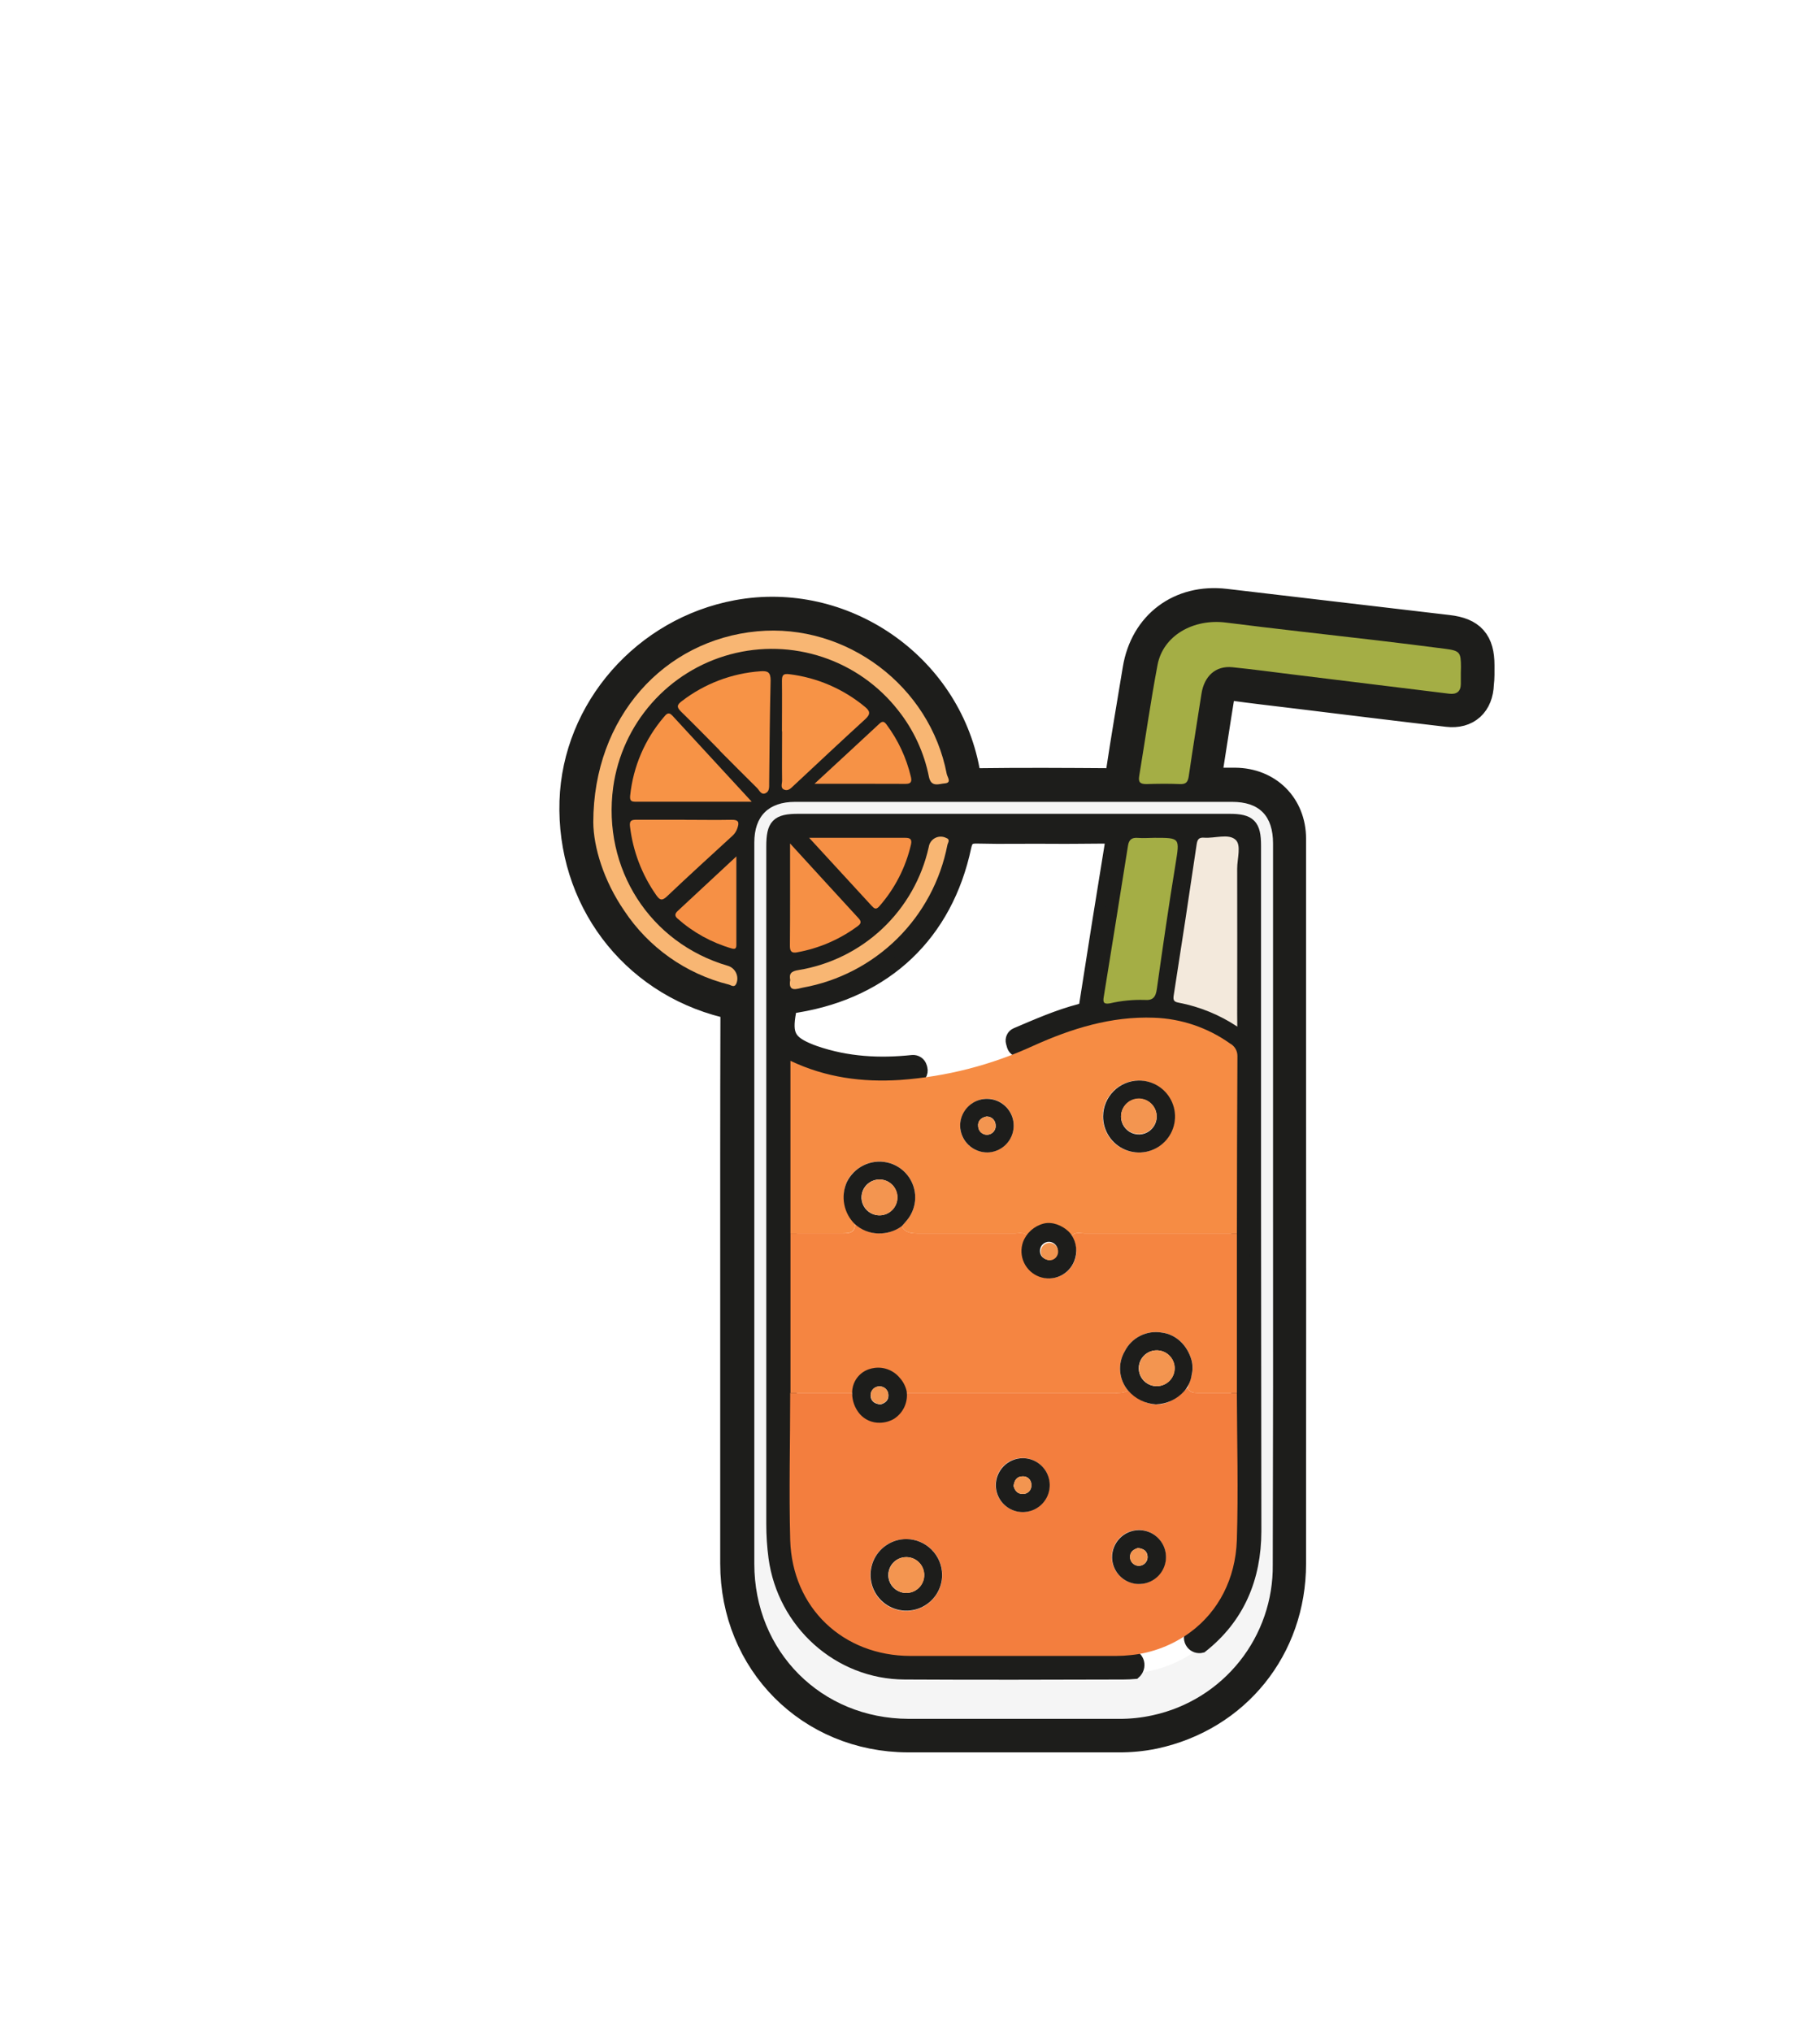 <svg width="103" height="115" viewBox="0 0 103 115" fill="none" xmlns="http://www.w3.org/2000/svg">
<g filter="url(#filter0_ddddd_13838_46321)">
<path d="M75.059 28.584C75.059 27.316 74.58 26.773 73.319 26.626C69.112 26.131 64.906 25.637 60.699 25.143C58.186 24.851 56.204 26.344 55.794 28.816C55.467 30.8 55.125 32.782 54.828 34.771C54.762 35.223 54.597 35.301 54.193 35.297C51.727 35.279 49.258 35.264 46.791 35.306C46.197 35.306 46.033 35.129 45.931 34.576C44.832 28.677 39.013 24.693 33.126 25.783C27.974 26.736 24.09 31.173 23.924 36.291C23.75 41.715 27.211 46.343 32.452 47.652C32.947 47.774 33.032 47.981 33.032 48.455C33.014 53.711 33.02 58.97 33.02 64.226C33.02 69.293 33.02 74.359 33.02 79.426C33.02 84.947 37.26 89.204 42.758 89.22C45.542 89.22 48.327 89.22 51.112 89.22C52.055 89.22 52.997 89.22 53.94 89.22C54.855 89.22 55.765 89.22 56.662 89.026C61.265 88.044 64.395 84.17 64.395 79.432C64.403 69.108 64.403 58.784 64.395 48.461C64.395 45.11 64.395 41.762 64.395 38.407C64.395 36.594 63.084 35.299 61.275 35.279C60.811 35.279 60.347 35.279 59.883 35.279C59.678 35.279 59.576 35.239 59.614 34.995C59.867 33.408 60.103 31.815 60.362 30.228C60.424 29.858 60.627 29.634 61.07 29.696C62.218 29.857 63.369 29.99 64.519 30.129C67.448 30.485 70.375 30.85 73.306 31.191C74.344 31.31 74.99 30.709 75.026 29.644C75.069 29.306 75.059 28.944 75.059 28.584Z" fill="white" stroke="white" stroke-width="10.012" stroke-miterlimit="10"/>
<path d="M75.059 28.584C75.059 27.318 74.58 26.775 73.319 26.628C69.112 26.132 64.906 25.637 60.699 25.145C58.186 24.853 56.204 26.344 55.794 28.818C55.467 30.802 55.125 32.783 54.828 34.773C54.762 35.225 54.597 35.302 54.193 35.3C51.727 35.283 49.258 35.266 46.791 35.3C46.197 35.312 46.033 35.124 45.931 34.572C44.832 28.671 39.013 24.689 33.126 25.777C27.974 26.73 24.09 31.167 23.924 36.286C23.75 41.7 27.211 46.34 32.452 47.646C32.947 47.77 33.032 47.975 33.032 48.449C33.014 53.707 33.02 58.964 33.02 64.22C33.02 69.287 33.02 74.353 33.02 79.42C33.02 84.943 37.26 89.2 42.758 89.214C46.723 89.214 50.684 89.214 54.651 89.214C55.327 89.22 56.001 89.156 56.662 89.02C61.265 88.036 64.395 84.162 64.395 79.424C64.403 69.1 64.403 58.776 64.395 48.453C64.395 45.104 64.395 41.754 64.395 38.4C64.395 36.584 63.084 35.289 61.275 35.272C60.811 35.272 60.347 35.272 59.883 35.272C59.678 35.272 59.576 35.231 59.614 34.989C59.867 33.4 60.103 31.809 60.362 30.222C60.424 29.851 60.627 29.628 61.07 29.69C62.218 29.851 63.369 29.982 64.519 30.121C67.448 30.479 70.377 30.842 73.306 31.183C74.344 31.304 74.99 30.701 75.026 29.636C75.069 29.305 75.059 28.946 75.059 28.584ZM33.038 46.612C32.922 46.858 32.748 46.695 32.608 46.66C30.184 46.056 28.074 44.564 26.694 42.481C25.534 40.776 24.954 38.873 24.954 37.475C24.964 31.529 28.966 27.159 34.234 26.67C39.278 26.203 44.007 29.764 44.958 34.744C44.991 34.918 45.258 35.242 44.85 35.275C44.531 35.298 44.077 35.521 43.951 34.908C43.678 33.533 43.082 32.244 42.211 31.146C41.113 29.743 39.627 28.694 37.937 28.13C36.248 27.566 34.429 27.512 32.709 27.975C30.989 28.438 29.443 29.397 28.265 30.733C27.086 32.069 26.327 33.722 26.081 35.486C25.455 40.101 28.158 44.313 32.57 45.599C32.67 45.631 32.762 45.683 32.841 45.752C32.92 45.822 32.984 45.907 33.028 46.002C33.072 46.097 33.095 46.201 33.097 46.306C33.099 46.411 33.078 46.515 33.038 46.612ZM35.576 31.981C35.576 31.028 35.586 30.075 35.576 29.124C35.576 28.785 35.659 28.704 36.011 28.749C37.568 28.942 39.038 29.575 40.249 30.574C40.569 30.833 40.612 30.997 40.283 31.297C38.93 32.534 37.588 33.794 36.247 35.047C36.09 35.194 35.934 35.378 35.703 35.281C35.473 35.184 35.586 34.949 35.584 34.776C35.57 33.845 35.576 32.913 35.576 31.981ZM41.136 31.894C41.302 31.737 41.403 31.757 41.534 31.931C42.194 32.814 42.666 33.823 42.918 34.896C42.974 35.134 42.953 35.298 42.632 35.297C40.958 35.297 39.284 35.297 37.465 35.297C38.762 34.094 39.953 32.998 41.136 31.894ZM34.563 29.075C34.563 29.707 34.556 30.339 34.544 30.972V35.519L31.62 32.261C31.145 31.757 30.677 31.248 30.192 30.753C30.016 30.572 30.025 30.462 30.227 30.311C31.41 29.429 32.809 28.882 34.277 28.727C34.578 28.691 34.565 28.88 34.563 29.075ZM33.045 44.41C33.045 44.617 32.964 44.657 32.776 44.603C31.642 44.274 30.595 43.696 29.712 42.912C29.546 42.769 29.563 42.637 29.712 42.494C30.785 41.498 31.854 40.499 33.041 39.401C33.045 41.18 33.043 42.796 33.045 44.41ZM33.097 37.812C33.042 37.97 32.949 38.112 32.825 38.225C31.584 39.366 30.335 40.499 29.113 41.661C28.815 41.943 28.692 41.845 28.5 41.572C27.698 40.424 27.191 39.096 27.025 37.705C26.979 37.346 27.133 37.319 27.412 37.319C28.314 37.319 29.219 37.319 30.118 37.319C31.002 37.319 31.885 37.336 32.769 37.319C33.188 37.311 33.215 37.468 33.097 37.812ZM27.365 36.308C27.108 36.308 27.006 36.265 27.038 35.952C27.209 34.322 27.868 32.782 28.929 31.534C29.067 31.37 29.196 31.184 29.426 31.434C30.882 33.015 32.34 34.593 33.919 36.306C31.607 36.308 29.486 36.308 27.365 36.308ZM61.097 36.308C62.644 36.308 63.417 37.1 63.417 38.666C63.417 45.51 63.417 52.355 63.417 59.2C63.417 65.96 63.417 72.72 63.417 79.48C63.412 81.457 62.74 83.374 61.508 84.92C60.277 86.466 58.559 87.551 56.633 87.998C55.999 88.14 55.35 88.209 54.7 88.203C50.737 88.203 46.773 88.203 42.81 88.203C37.863 88.191 34.078 84.39 34.076 79.427C34.076 65.824 34.076 52.219 34.076 38.614C34.076 37.116 34.884 36.312 36.384 36.312L61.097 36.308ZM74.05 29.63C74.05 30.061 73.814 30.237 73.395 30.187L64.629 29.11C63.469 28.967 62.294 28.808 61.122 28.689C60.181 28.594 59.529 29.18 59.371 30.197C59.133 31.743 58.878 33.29 58.655 34.837C58.607 35.169 58.514 35.316 58.155 35.3C57.522 35.273 56.89 35.281 56.258 35.3C55.935 35.3 55.788 35.219 55.846 34.867C56.192 32.762 56.49 30.647 56.886 28.553C57.2 26.902 58.905 25.928 60.753 26.16C63.589 26.521 66.433 26.829 69.273 27.163C70.562 27.315 71.855 27.476 73.153 27.645C73.992 27.753 74.056 27.838 74.058 28.685C74.058 28.791 74.058 28.895 74.058 29.002C74.044 29.215 74.048 29.425 74.042 29.638L74.05 29.63Z" fill="#1D1D1B" stroke="#1D1D1B" stroke-width="1.78" stroke-miterlimit="10"/>
<path d="M63.417 59.207C63.417 52.363 63.417 45.518 63.417 38.673C63.417 37.107 62.644 36.315 61.097 36.315H36.368C34.868 36.315 34.06 37.119 34.06 38.617C34.06 52.222 34.06 65.827 34.06 79.431C34.06 84.393 37.847 88.194 42.795 88.206C46.758 88.206 50.721 88.206 54.684 88.206C55.334 88.212 55.983 88.143 56.617 88.001C58.556 87.579 60.29 86.501 61.526 84.949C62.761 83.397 63.424 81.467 63.401 79.483C63.419 72.725 63.425 65.967 63.417 59.207ZM62.398 77.573C62.398 80.216 61.455 82.46 59.357 84.115L59.255 84.198C58.197 85.017 56.925 85.511 55.593 85.621C55.384 85.638 55.171 85.648 54.959 85.65C50.825 85.663 46.694 85.673 42.561 85.65C38.835 85.629 35.697 82.8 35.193 79.077C35.109 78.447 35.068 77.812 35.069 77.176C35.069 64.397 35.069 51.618 35.069 38.838C35.069 37.61 35.344 37.328 36.537 37.328H60.954C62.114 37.328 62.402 37.622 62.402 38.793C62.402 45.3 62.402 51.809 62.402 58.319C62.404 64.738 62.421 71.158 62.398 77.581V77.573Z" fill="#F5F5F5"/>
<path d="M74.044 29.002C74.044 29.215 74.044 29.425 74.044 29.638C74.044 30.069 73.808 30.245 73.389 30.195L64.623 29.118C63.463 28.975 62.288 28.816 61.116 28.696C60.175 28.602 59.523 29.187 59.365 30.204C59.127 31.751 58.872 33.298 58.65 34.844C58.601 35.177 58.508 35.324 58.149 35.308C57.517 35.281 56.885 35.289 56.252 35.308C55.929 35.308 55.782 35.227 55.839 34.875C56.187 32.77 56.484 30.655 56.881 28.561C57.194 26.91 58.899 25.936 60.747 26.168C63.583 26.529 66.427 26.837 69.267 27.171C70.556 27.323 71.849 27.484 73.147 27.652C73.986 27.761 74.05 27.846 74.052 28.692C74.046 28.791 74.044 28.895 74.044 29.002Z" fill="#A4AE45"/>
<path d="M24.947 37.468C24.956 31.521 28.958 27.152 34.227 26.663C39.27 26.195 43.999 29.756 44.95 34.736C44.983 34.91 45.25 35.235 44.842 35.268C44.523 35.291 44.069 35.513 43.943 34.901C43.671 33.526 43.074 32.236 42.203 31.138C41.106 29.735 39.619 28.686 37.93 28.123C36.24 27.559 34.422 27.505 32.701 27.968C30.981 28.431 29.436 29.39 28.257 30.726C27.078 32.061 26.319 33.714 26.074 35.479C25.448 40.093 28.15 44.306 32.562 45.592C32.663 45.622 32.757 45.673 32.837 45.742C32.917 45.811 32.982 45.896 33.027 45.991C33.072 46.087 33.097 46.191 33.099 46.297C33.102 46.402 33.082 46.507 33.041 46.605C32.925 46.85 32.751 46.688 32.612 46.653C30.188 46.048 28.078 44.557 26.698 42.473C25.533 40.776 24.958 38.873 24.947 37.468Z" fill="#F8B673"/>
<path d="M33.915 36.308C31.595 36.308 29.482 36.308 27.361 36.308C27.104 36.308 27.002 36.265 27.035 35.952C27.205 34.322 27.864 32.783 28.925 31.535C29.063 31.37 29.192 31.185 29.422 31.434C30.882 33.021 32.34 34.599 33.915 36.308Z" fill="#F79346"/>
<path d="M35.624 32.325C35.624 31.372 35.636 30.419 35.624 29.466C35.624 29.128 35.705 29.046 36.059 29.093C37.615 29.286 39.084 29.919 40.295 30.916C40.618 31.175 40.66 31.341 40.332 31.641C38.978 32.878 37.637 34.137 36.293 35.391C36.138 35.536 35.982 35.72 35.752 35.625C35.522 35.531 35.634 35.291 35.632 35.121C35.62 34.189 35.632 33.257 35.632 32.325H35.624Z" fill="#F79346"/>
<path d="M32.092 33.392C31.371 32.665 30.656 31.933 29.923 31.217C29.662 30.964 29.666 30.831 29.956 30.616C31.24 29.627 32.786 29.039 34.403 28.924C34.832 28.89 34.983 28.982 34.983 29.45C34.936 31.384 34.922 33.317 34.901 35.25C34.901 35.474 34.925 35.728 34.685 35.83C34.445 35.932 34.348 35.662 34.217 35.532C33.502 34.831 32.802 34.117 32.09 33.406L32.092 33.392Z" fill="#F79346"/>
<path d="M30.114 37.33C30.998 37.33 31.881 37.347 32.765 37.33C33.188 37.318 33.215 37.483 33.097 37.819C33.042 37.978 32.949 38.12 32.825 38.233C31.584 39.373 30.335 40.506 29.113 41.668C28.815 41.95 28.692 41.852 28.5 41.579C27.698 40.432 27.191 39.103 27.025 37.713C26.979 37.353 27.133 37.326 27.412 37.326C28.314 37.326 29.219 37.326 30.118 37.326L30.114 37.33Z" fill="#F69246"/>
<path d="M37.465 35.292C38.762 34.093 39.953 32.997 41.138 31.893C41.304 31.737 41.405 31.756 41.536 31.93C42.196 32.813 42.668 33.822 42.92 34.896C42.976 35.133 42.955 35.298 42.634 35.296C40.958 35.288 39.284 35.292 37.465 35.292Z" fill="#F69246"/>
<path d="M33.045 39.401C33.045 41.185 33.045 42.801 33.045 44.416C33.045 44.623 32.964 44.663 32.776 44.609C31.642 44.28 30.595 43.702 29.712 42.917C29.546 42.774 29.563 42.643 29.712 42.5C30.789 41.5 31.858 40.501 33.045 39.401Z" fill="#F69045"/>
<path d="M62.404 58.316C62.404 51.809 62.404 45.3 62.404 38.79C62.404 37.618 62.114 37.325 60.956 37.325H36.539C35.346 37.325 35.071 37.607 35.071 38.834C35.071 51.616 35.071 64.395 35.071 77.173C35.07 77.809 35.111 78.444 35.195 79.074C35.7 82.803 38.837 85.631 42.563 85.647C46.696 85.67 50.828 85.66 54.961 85.647C55.173 85.647 55.386 85.635 55.595 85.618C55.68 85.543 55.743 85.447 55.778 85.34C55.812 85.232 55.815 85.117 55.788 85.007C55.761 84.912 55.711 84.824 55.644 84.752C55.577 84.679 55.494 84.623 55.402 84.587C55.135 84.618 54.866 84.633 54.597 84.634C50.748 84.649 46.897 84.583 43.048 84.634C39.199 84.684 36.245 81.952 36.129 78.08C36.046 75.306 36.129 72.529 36.129 69.753V50.969C38.134 51.923 40.208 52.189 42.331 52.052C42.601 52.033 42.87 52.01 43.137 51.981C43.202 51.972 43.265 51.949 43.321 51.914C43.377 51.88 43.425 51.833 43.462 51.778C43.498 51.723 43.523 51.661 43.533 51.596C43.544 51.531 43.541 51.464 43.524 51.401C43.524 51.37 43.506 51.339 43.498 51.31C43.468 51.204 43.402 51.112 43.311 51.05C43.219 50.989 43.109 50.962 43 50.973C41.165 51.167 39.327 51.08 37.505 50.45C37.424 50.422 37.345 50.395 37.267 50.362C36.059 49.879 35.858 49.489 36.092 48.201C36.142 47.928 36.309 47.938 36.492 47.907C41.532 47.074 44.958 43.826 46.01 38.852C46.101 38.425 46.263 38.332 46.665 38.341C48.075 38.378 49.486 38.341 50.893 38.355C51.877 38.367 52.861 38.345 53.843 38.343C54.199 38.343 54.265 38.463 54.209 38.811C53.725 41.776 53.252 44.743 52.79 47.714C52.787 47.798 52.758 47.879 52.705 47.945C52.652 48.01 52.58 48.057 52.498 48.077C51.245 48.402 50.064 48.924 48.873 49.431C48.778 49.47 48.701 49.543 48.657 49.636C48.612 49.729 48.603 49.834 48.631 49.933C48.649 49.997 48.666 50.061 48.685 50.127C48.702 50.184 48.73 50.236 48.768 50.282C48.806 50.327 48.853 50.364 48.907 50.389C48.96 50.415 49.018 50.429 49.078 50.43C49.137 50.432 49.195 50.42 49.25 50.397C49.455 50.312 49.658 50.223 49.863 50.132C52.026 49.156 54.273 48.454 56.687 48.543C58.234 48.595 59.732 49.101 60.993 49.999C61.122 50.067 61.23 50.169 61.305 50.295C61.379 50.421 61.418 50.564 61.416 50.711C61.395 54.057 61.393 57.401 61.387 60.748V69.778C61.387 72.555 61.464 75.331 61.387 78.105C61.319 80.309 60.343 82.14 58.802 83.302C58.737 83.397 58.704 83.511 58.707 83.626C58.71 83.742 58.75 83.853 58.82 83.945C58.885 84.029 58.972 84.092 59.072 84.126C59.172 84.16 59.28 84.165 59.382 84.139C61.48 82.484 62.414 80.239 62.423 77.597C62.421 71.159 62.404 64.738 62.404 58.316ZM42.603 38.347C42.874 38.347 42.99 38.421 42.93 38.713C42.632 40.013 42.015 41.219 41.134 42.221C40.941 42.446 40.833 42.337 40.691 42.185C39.553 40.944 38.412 39.706 37.163 38.349C39.083 38.349 40.844 38.353 42.603 38.347ZM36.084 38.67C37.451 40.164 38.698 41.531 39.951 42.892C40.119 43.074 40.123 43.188 39.92 43.341C38.904 44.096 37.727 44.605 36.481 44.829C36.185 44.887 36.073 44.785 36.075 44.47C36.09 42.595 36.084 40.719 36.084 38.67ZM44.977 38.761C44.586 40.775 43.595 42.623 42.134 44.064C40.673 45.505 38.811 46.471 36.792 46.834C36.469 46.894 35.961 47.113 36.086 46.394C36.011 46.018 36.162 45.897 36.542 45.835C38.328 45.546 39.986 44.728 41.302 43.488C42.618 42.247 43.532 40.64 43.926 38.875C43.94 38.769 43.979 38.667 44.04 38.579C44.1 38.49 44.181 38.417 44.275 38.366C44.369 38.315 44.474 38.286 44.581 38.283C44.689 38.279 44.795 38.302 44.892 38.347C45.175 38.448 45.01 38.627 44.983 38.761H44.977ZM56.133 47.521C55.479 47.502 54.826 47.567 54.19 47.714C53.84 47.774 53.783 47.667 53.834 47.358C54.297 44.505 54.754 41.651 55.206 38.798C55.226 38.668 55.293 38.55 55.395 38.467C55.497 38.385 55.626 38.343 55.757 38.351C56.072 38.376 56.39 38.351 56.707 38.351C58.164 38.351 58.137 38.351 57.901 39.82C57.515 42.175 57.175 44.536 56.842 46.898C56.776 47.366 56.625 47.563 56.133 47.521ZM61.387 40.099C61.397 42.832 61.387 45.566 61.387 48.302V49.031C60.383 48.364 59.257 47.903 58.074 47.677C57.816 47.631 57.743 47.551 57.789 47.263C58.235 44.419 58.668 41.573 59.087 38.726C59.129 38.434 59.214 38.316 59.512 38.339C60.115 38.384 60.879 38.098 61.283 38.45C61.636 38.759 61.385 39.534 61.387 40.101V40.099Z" fill="#1D1D1B" stroke="#1D1D1B" stroke-width="0.667" stroke-miterlimit="10" stroke-linecap="round"/>
<path d="M61.368 78.092C61.455 75.317 61.379 72.541 61.368 69.765C60.643 69.765 59.92 69.765 59.197 69.765C58.936 69.765 58.694 69.754 58.582 69.463C57.408 70.681 56.442 70.73 55.212 69.63C54.943 69.79 54.648 69.765 54.354 69.765H42.677C42.574 70.811 42.01 71.416 41.142 71.416C40.274 71.416 39.707 70.809 39.595 69.765H36.092C36.092 72.541 36.015 75.317 36.092 78.092C36.208 81.927 39.083 84.642 42.899 84.646C46.78 84.646 50.659 84.646 54.535 84.646C54.812 84.645 55.089 84.629 55.365 84.599C56.594 84.478 57.767 84.024 58.758 83.287C60.318 82.126 61.294 80.296 61.368 78.092ZM42.659 82.103C42.258 82.103 41.865 81.984 41.531 81.762C41.196 81.539 40.935 81.222 40.781 80.851C40.626 80.481 40.584 80.073 40.661 79.678C40.738 79.284 40.93 78.921 41.212 78.636C41.495 78.35 41.856 78.154 42.249 78.074C42.643 77.993 43.051 78.03 43.424 78.181C43.796 78.332 44.115 78.589 44.342 78.921C44.568 79.253 44.691 79.645 44.695 80.046C44.697 80.316 44.646 80.583 44.545 80.833C44.443 81.082 44.293 81.309 44.103 81.5C43.913 81.692 43.688 81.844 43.439 81.947C43.19 82.05 42.923 82.104 42.654 82.103H42.659ZM49.275 76.497C48.971 76.504 48.672 76.42 48.416 76.255C48.16 76.091 47.96 75.854 47.839 75.575C47.719 75.296 47.685 74.987 47.742 74.689C47.798 74.39 47.942 74.115 48.156 73.899C48.37 73.683 48.644 73.535 48.942 73.476C49.24 73.416 49.549 73.447 49.829 73.565C50.11 73.682 50.349 73.88 50.515 74.135C50.682 74.389 50.769 74.687 50.766 74.991C50.76 75.388 50.601 75.767 50.322 76.049C50.043 76.331 49.666 76.495 49.269 76.504L49.275 76.497ZM55.815 80.568C55.514 80.567 55.22 80.477 54.97 80.309C54.72 80.141 54.525 79.902 54.41 79.624C54.296 79.345 54.266 79.039 54.325 78.743C54.385 78.448 54.53 78.177 54.743 77.964C54.956 77.751 55.228 77.606 55.523 77.547C55.819 77.488 56.125 77.518 56.404 77.633C56.682 77.748 56.92 77.943 57.088 78.193C57.256 78.444 57.346 78.738 57.346 79.039C57.345 79.447 57.183 79.837 56.895 80.126C56.607 80.414 56.217 80.577 55.809 80.58L55.815 80.568Z" fill="#F37E3E"/>
<path d="M36.105 60.734V50.969C38.11 51.922 40.185 52.189 42.307 52.052C44.917 51.867 47.471 51.212 49.847 50.119C52.011 49.142 54.257 48.441 56.672 48.53C58.219 48.581 59.716 49.088 60.977 49.985C61.106 50.053 61.214 50.156 61.289 50.281C61.364 50.407 61.402 50.551 61.401 50.697C61.379 54.043 61.377 57.388 61.371 60.734C58.497 60.734 55.622 60.734 52.745 60.734C52.505 60.734 52.239 60.64 52.028 60.854C51.09 59.984 50.433 59.984 49.497 60.854C49.304 60.661 49.064 60.734 48.844 60.734C47.023 60.734 45.202 60.734 43.38 60.734C42.994 60.734 42.619 60.734 42.402 60.328C42.499 60.218 42.596 60.11 42.692 59.996C42.992 59.639 43.159 59.189 43.165 58.723C43.172 58.256 43.017 57.802 42.727 57.437C42.437 57.072 42.03 56.818 41.575 56.718C41.119 56.618 40.643 56.678 40.227 56.889C38.978 57.527 38.779 58.933 39.755 60.214C39.755 60.709 39.411 60.729 39.065 60.73C38.077 60.738 37.091 60.734 36.105 60.734ZM55.807 52.085C55.406 52.086 55.013 52.206 54.679 52.43C54.346 52.654 54.086 52.971 53.932 53.343C53.779 53.714 53.738 54.122 53.816 54.516C53.895 54.91 54.088 55.273 54.371 55.557C54.655 55.842 55.016 56.036 55.41 56.116C55.804 56.196 56.212 56.157 56.584 56.005C56.956 55.853 57.275 55.594 57.5 55.261C57.725 54.928 57.846 54.536 57.849 54.134C57.85 53.865 57.798 53.599 57.696 53.35C57.594 53.102 57.444 52.876 57.254 52.685C57.065 52.495 56.839 52.343 56.591 52.24C56.343 52.138 56.076 52.085 55.807 52.085ZM45.708 54.66C45.714 54.959 45.809 55.25 45.98 55.495C46.151 55.741 46.391 55.93 46.669 56.04C46.947 56.149 47.252 56.174 47.544 56.11C47.837 56.047 48.104 55.898 48.312 55.684C48.52 55.469 48.66 55.197 48.714 54.903C48.768 54.608 48.734 54.305 48.616 54.03C48.498 53.755 48.301 53.522 48.05 53.358C47.799 53.195 47.505 53.11 47.206 53.113C46.805 53.126 46.423 53.294 46.144 53.583C45.864 53.872 45.708 54.258 45.708 54.66Z" fill="#F68C44"/>
<path d="M42.402 60.33C42.619 60.734 42.998 60.736 43.38 60.736C45.202 60.736 47.023 60.736 48.844 60.736C49.064 60.736 49.31 60.653 49.497 60.856C49.439 60.993 49.376 61.126 49.329 61.266C49.201 61.639 49.224 62.048 49.393 62.406C49.562 62.763 49.864 63.04 50.235 63.177C50.605 63.314 51.015 63.301 51.376 63.141C51.737 62.98 52.021 62.684 52.167 62.317C52.388 61.801 52.256 61.325 52.028 60.856C52.239 60.641 52.505 60.738 52.745 60.736C55.619 60.736 58.495 60.736 61.371 60.736V69.766C60.647 69.766 59.923 69.766 59.2 69.766C58.939 69.766 58.698 69.754 58.586 69.465C58.756 68.968 58.972 68.484 58.814 67.935C58.584 67.081 57.946 66.453 57.128 66.348C56.71 66.275 56.28 66.338 55.901 66.529C55.523 66.719 55.215 67.027 55.025 67.406C54.823 67.751 54.733 68.15 54.767 68.549C54.802 68.948 54.959 69.326 55.218 69.631C54.949 69.791 54.653 69.766 54.359 69.766H42.682L42.549 69.412C42.435 69.072 42.206 68.782 41.901 68.594C41.596 68.405 41.234 68.329 40.879 68.38C40.533 68.413 40.212 68.573 39.977 68.829C39.743 69.085 39.612 69.419 39.611 69.766H36.107V60.734C37.093 60.734 38.079 60.734 39.067 60.734C39.413 60.734 39.765 60.713 39.758 60.218C40.612 60.869 41.493 60.912 42.402 60.33Z" fill="#F58541"/>
<path d="M61.393 49.033C60.389 48.366 59.263 47.906 58.079 47.679C57.822 47.633 57.749 47.554 57.795 47.266C58.241 44.421 58.673 41.575 59.092 38.728C59.135 38.437 59.22 38.319 59.518 38.342C60.121 38.386 60.884 38.1 61.288 38.452C61.636 38.755 61.385 39.531 61.387 40.097C61.397 42.831 61.387 45.565 61.387 48.3L61.393 49.033Z" fill="#F3E9DC"/>
<path d="M56.707 38.349C58.164 38.349 58.137 38.349 57.901 39.819C57.515 42.173 57.175 44.534 56.842 46.897C56.776 47.366 56.625 47.563 56.132 47.523C55.479 47.504 54.826 47.569 54.19 47.716C53.84 47.776 53.783 47.67 53.834 47.361C54.297 44.506 54.755 41.65 55.208 38.794C55.261 38.458 55.421 38.326 55.759 38.353C56.098 38.38 56.392 38.349 56.707 38.349Z" fill="#A4AE45"/>
<path d="M36.084 38.669C37.451 40.164 38.698 41.531 39.951 42.892C40.119 43.073 40.123 43.188 39.92 43.34C38.904 44.095 37.727 44.605 36.481 44.829C36.185 44.887 36.073 44.784 36.075 44.469C36.09 42.594 36.084 40.719 36.084 38.669Z" fill="#F69045"/>
<path d="M37.163 38.349C39.083 38.349 40.836 38.349 42.603 38.349C42.874 38.349 42.99 38.423 42.93 38.715C42.632 40.016 42.015 41.221 41.134 42.224C40.941 42.448 40.832 42.34 40.691 42.187C39.553 40.948 38.412 39.707 37.163 38.349Z" fill="#F69045"/>
<path d="M36.092 46.394C36.017 46.019 36.167 45.897 36.548 45.835C38.334 45.546 39.992 44.728 41.308 43.488C42.624 42.247 43.538 40.64 43.931 38.875C43.946 38.769 43.985 38.667 44.045 38.579C44.106 38.49 44.187 38.417 44.281 38.366C44.375 38.315 44.48 38.286 44.587 38.283C44.695 38.279 44.801 38.302 44.898 38.347C45.178 38.442 45.014 38.618 44.987 38.755C44.596 40.769 43.604 42.618 42.144 44.059C40.683 45.499 38.821 46.465 36.802 46.828C36.475 46.894 35.966 47.113 36.092 46.394Z" fill="#F8B673"/>
<path d="M55.216 69.632C54.958 69.326 54.8 68.948 54.766 68.55C54.731 68.151 54.821 67.752 55.023 67.407C55.213 67.028 55.521 66.72 55.9 66.53C56.278 66.34 56.709 66.276 57.126 66.349C57.944 66.454 58.582 67.082 58.812 67.936C58.877 68.2 58.877 68.475 58.812 68.739C58.764 69.083 58.616 69.405 58.387 69.667C58.184 69.892 57.938 70.074 57.663 70.202C57.389 70.33 57.091 70.401 56.788 70.411C56.487 70.391 56.194 70.312 55.924 70.179C55.654 70.045 55.414 69.859 55.216 69.632ZM56.867 67.353C56.666 67.345 56.466 67.398 56.295 67.504C56.124 67.611 55.988 67.766 55.905 67.95C55.822 68.134 55.796 68.338 55.83 68.537C55.864 68.736 55.956 68.92 56.095 69.066C56.234 69.212 56.413 69.314 56.61 69.358C56.807 69.401 57.013 69.385 57.2 69.312C57.388 69.238 57.55 69.111 57.665 68.945C57.78 68.779 57.843 68.583 57.845 68.381C57.849 68.116 57.748 67.86 57.565 67.668C57.383 67.476 57.132 67.362 56.867 67.353Z" fill="#1D1D1B"/>
<path d="M44.689 80.046C44.692 80.447 44.575 80.841 44.354 81.176C44.132 81.511 43.816 81.773 43.446 81.928C43.075 82.083 42.667 82.125 42.273 82.047C41.879 81.97 41.516 81.777 41.232 81.493C40.948 81.209 40.754 80.847 40.676 80.454C40.598 80.059 40.639 79.651 40.793 79.28C40.947 78.909 41.209 78.593 41.543 78.371C41.878 78.149 42.271 78.031 42.673 78.033C43.205 78.039 43.714 78.252 44.091 78.629C44.468 79.005 44.683 79.513 44.689 80.046ZM42.684 79.054C42.483 79.049 42.284 79.103 42.114 79.211C41.944 79.319 41.809 79.476 41.728 79.66C41.647 79.845 41.623 80.05 41.658 80.248C41.694 80.447 41.788 80.63 41.929 80.775C42.069 80.92 42.25 81.019 42.447 81.061C42.644 81.103 42.849 81.085 43.037 81.01C43.224 80.935 43.384 80.805 43.497 80.638C43.611 80.471 43.672 80.274 43.672 80.073C43.673 79.808 43.571 79.552 43.386 79.362C43.202 79.171 42.95 79.061 42.684 79.054Z" fill="#1D1D1B"/>
<path d="M39.597 69.763C39.593 69.469 39.682 69.181 39.851 68.941C40.02 68.7 40.261 68.519 40.539 68.423C40.646 68.386 40.758 68.36 40.871 68.346C41.137 68.312 41.408 68.346 41.657 68.446C41.906 68.545 42.126 68.707 42.296 68.914C42.487 69.128 42.621 69.388 42.683 69.668C42.725 69.969 42.681 70.276 42.555 70.552C42.428 70.828 42.225 71.062 41.969 71.227C41.722 71.372 41.44 71.45 41.153 71.451C40.942 71.456 40.733 71.414 40.54 71.33C40.346 71.245 40.174 71.12 40.034 70.962C39.748 70.628 39.592 70.202 39.597 69.763ZM41.204 70.415C41.449 70.343 41.66 70.2 41.65 69.894C41.65 69.761 41.597 69.632 41.502 69.538C41.408 69.443 41.279 69.39 41.146 69.39C41.012 69.39 40.883 69.443 40.789 69.538C40.694 69.632 40.641 69.761 40.641 69.894C40.643 70.223 40.858 70.382 41.204 70.415Z" fill="#1D1D1B"/>
<path d="M49.248 73.455C49.55 73.454 49.845 73.542 50.096 73.709C50.347 73.875 50.544 74.112 50.66 74.391C50.777 74.669 50.809 74.975 50.751 75.271C50.694 75.567 50.55 75.839 50.338 76.054C50.126 76.268 49.855 76.415 49.559 76.475C49.264 76.535 48.957 76.507 48.678 76.393C48.399 76.279 48.16 76.085 47.991 75.836C47.822 75.586 47.73 75.292 47.728 74.99C47.727 74.585 47.887 74.197 48.172 73.909C48.456 73.621 48.843 73.458 49.248 73.455ZM48.734 75.031C48.801 75.267 48.927 75.475 49.231 75.477C49.3 75.484 49.369 75.475 49.434 75.451C49.499 75.427 49.557 75.39 49.606 75.34C49.654 75.291 49.691 75.232 49.714 75.166C49.737 75.101 49.745 75.032 49.737 74.963C49.74 74.9 49.73 74.836 49.706 74.777C49.683 74.718 49.648 74.664 49.603 74.619C49.559 74.574 49.505 74.538 49.446 74.515C49.387 74.492 49.323 74.481 49.26 74.484C48.937 74.48 48.776 74.687 48.734 75.031Z" fill="#1D1D1B"/>
<path d="M55.808 77.527C56.109 77.522 56.406 77.606 56.66 77.77C56.913 77.934 57.113 78.169 57.233 78.446C57.352 78.723 57.388 79.029 57.333 79.326C57.279 79.623 57.138 79.897 56.928 80.114C56.717 80.331 56.448 80.48 56.153 80.543C55.858 80.607 55.55 80.581 55.27 80.469C54.989 80.358 54.748 80.166 54.577 79.917C54.405 79.669 54.312 79.375 54.307 79.073C54.303 78.67 54.458 78.281 54.739 77.991C55.02 77.701 55.404 77.534 55.808 77.527ZM55.769 78.542C55.516 78.615 55.297 78.77 55.33 79.098C55.336 79.163 55.355 79.226 55.386 79.284C55.416 79.341 55.458 79.392 55.508 79.433C55.558 79.475 55.616 79.506 55.678 79.525C55.74 79.544 55.806 79.55 55.87 79.544C55.935 79.538 55.998 79.519 56.056 79.488C56.113 79.458 56.164 79.416 56.205 79.366C56.247 79.316 56.278 79.258 56.297 79.196C56.316 79.134 56.322 79.069 56.316 79.004C56.291 78.719 56.098 78.565 55.761 78.542H55.769Z" fill="#1D1D1B"/>
<path d="M42.402 60.331C42.015 60.609 41.547 60.752 41.07 60.739C40.584 60.725 40.119 60.54 39.756 60.217C39.445 59.914 39.234 59.524 39.152 59.098C39.069 58.672 39.119 58.232 39.294 57.835C39.492 57.426 39.82 57.094 40.227 56.891C40.644 56.681 41.12 56.62 41.575 56.72C42.03 56.82 42.437 57.074 42.727 57.439C43.017 57.805 43.172 58.259 43.166 58.725C43.159 59.191 42.992 59.641 42.692 59.998C42.6 60.112 42.499 60.221 42.402 60.331ZM41.138 57.684C40.937 57.684 40.74 57.745 40.572 57.858C40.405 57.97 40.276 58.13 40.2 58.317C40.124 58.504 40.105 58.709 40.147 58.906C40.188 59.103 40.287 59.284 40.431 59.425C40.575 59.566 40.758 59.66 40.956 59.697C41.154 59.734 41.359 59.71 41.544 59.63C41.729 59.55 41.886 59.417 41.994 59.247C42.103 59.077 42.159 58.879 42.155 58.678C42.15 58.412 42.04 58.158 41.85 57.972C41.66 57.787 41.404 57.683 41.138 57.684Z" fill="#1D1D1B"/>
<path d="M55.808 52.085C56.212 52.08 56.609 52.195 56.947 52.416C57.286 52.637 57.551 52.954 57.709 53.327C57.867 53.699 57.91 54.11 57.833 54.507C57.757 54.904 57.563 55.269 57.278 55.556C56.993 55.843 56.629 56.038 56.232 56.117C55.836 56.196 55.425 56.155 55.051 56C54.678 55.844 54.359 55.581 54.136 55.243C53.913 54.906 53.796 54.51 53.799 54.105C53.804 53.573 54.017 53.064 54.392 52.687C54.767 52.309 55.275 52.093 55.808 52.085ZM56.832 54.102C56.827 53.901 56.762 53.707 56.647 53.544C56.531 53.381 56.369 53.255 56.182 53.184C55.994 53.113 55.79 53.099 55.595 53.145C55.4 53.19 55.223 53.292 55.086 53.439C54.949 53.585 54.859 53.769 54.827 53.966C54.795 54.164 54.823 54.367 54.906 54.549C54.99 54.731 55.126 54.884 55.297 54.988C55.467 55.093 55.666 55.144 55.866 55.136C56.131 55.124 56.382 55.008 56.562 54.813C56.743 54.618 56.84 54.36 56.832 54.094V54.102Z" fill="#1D1D1B"/>
<path d="M52.009 60.82C52.153 61.035 52.242 61.283 52.27 61.541C52.297 61.799 52.261 62.059 52.165 62.3C52.018 62.678 51.728 62.982 51.358 63.148C50.988 63.313 50.568 63.327 50.188 63.187C49.808 63.046 49.498 62.761 49.326 62.395C49.153 62.028 49.132 61.608 49.266 61.226C49.362 60.969 49.52 60.74 49.724 60.557C49.929 60.375 50.175 60.245 50.441 60.178C50.924 60.056 51.485 60.286 51.837 60.62C51.901 60.681 51.958 60.748 52.009 60.82ZM50.702 62.237C50.833 62.245 50.962 62.202 51.061 62.115C51.16 62.029 51.222 61.907 51.232 61.776C51.24 61.708 51.234 61.638 51.214 61.571C51.194 61.505 51.161 61.443 51.116 61.39C51.072 61.337 51.017 61.294 50.954 61.263C50.892 61.232 50.824 61.215 50.755 61.212C50.686 61.208 50.617 61.219 50.552 61.244C50.487 61.268 50.428 61.306 50.378 61.355C50.328 61.403 50.289 61.461 50.263 61.526C50.237 61.59 50.225 61.659 50.226 61.728C50.224 62.02 50.423 62.182 50.702 62.237Z" fill="#1D1D1B"/>
<path d="M45.708 54.66C45.704 54.361 45.788 54.068 45.95 53.817C46.111 53.566 46.344 53.368 46.617 53.248C46.891 53.129 47.194 53.093 47.488 53.145C47.783 53.197 48.055 53.335 48.271 53.542C48.487 53.748 48.637 54.014 48.703 54.305C48.768 54.597 48.746 54.901 48.639 55.18C48.532 55.459 48.345 55.7 48.102 55.873C47.858 56.046 47.569 56.144 47.27 56.153C46.866 56.16 46.474 56.008 46.182 55.728C45.889 55.449 45.719 55.065 45.708 54.66ZM47.191 54.123C46.895 54.188 46.696 54.362 46.731 54.685C46.735 54.753 46.752 54.818 46.782 54.879C46.812 54.939 46.854 54.992 46.906 55.036C46.957 55.079 47.017 55.112 47.081 55.131C47.146 55.151 47.213 55.157 47.28 55.15C47.347 55.142 47.412 55.121 47.47 55.088C47.529 55.054 47.58 55.009 47.62 54.956C47.661 54.902 47.69 54.84 47.706 54.775C47.722 54.709 47.724 54.642 47.713 54.575C47.703 54.446 47.642 54.325 47.544 54.24C47.445 54.155 47.317 54.113 47.187 54.123H47.191Z" fill="#1D1D1B"/>
<path d="M56.867 67.352C57.069 67.357 57.264 67.422 57.429 67.539C57.593 67.656 57.719 67.819 57.79 68.007C57.862 68.196 57.875 68.402 57.829 68.598C57.783 68.794 57.68 68.973 57.532 69.11C57.384 69.247 57.199 69.337 57 69.369C56.8 69.4 56.596 69.372 56.413 69.287C56.231 69.202 56.077 69.065 55.973 68.892C55.868 68.72 55.818 68.52 55.827 68.319C55.84 68.053 55.956 67.804 56.15 67.623C56.344 67.442 56.602 67.345 56.867 67.352Z" fill="#F39550"/>
<path d="M42.684 79.054C42.886 79.057 43.082 79.121 43.248 79.236C43.413 79.351 43.541 79.513 43.614 79.701C43.687 79.889 43.703 80.094 43.659 80.291C43.614 80.488 43.513 80.667 43.366 80.806C43.22 80.944 43.035 81.036 42.837 81.07C42.638 81.103 42.433 81.077 42.25 80.993C42.066 80.91 41.911 80.774 41.805 80.603C41.699 80.431 41.646 80.232 41.654 80.03C41.664 79.765 41.777 79.514 41.97 79.332C42.162 79.149 42.419 79.049 42.684 79.054Z" fill="#F39550"/>
<path d="M41.202 70.403C40.863 70.372 40.655 70.21 40.651 69.891C40.646 69.827 40.655 69.763 40.677 69.703C40.698 69.643 40.732 69.588 40.776 69.542C40.82 69.496 40.873 69.459 40.931 69.434C40.99 69.409 41.053 69.397 41.117 69.397C41.185 69.389 41.255 69.396 41.32 69.417C41.385 69.439 41.445 69.475 41.495 69.522C41.545 69.57 41.584 69.628 41.609 69.692C41.633 69.757 41.644 69.826 41.639 69.894C41.648 70.194 41.443 70.333 41.202 70.403Z" fill="#F39550"/>
<path d="M48.734 75.031C48.776 74.687 48.927 74.48 49.26 74.484C49.323 74.481 49.387 74.492 49.446 74.516C49.505 74.539 49.559 74.574 49.604 74.619C49.648 74.664 49.684 74.718 49.706 74.777C49.73 74.837 49.74 74.9 49.737 74.963C49.745 75.032 49.737 75.102 49.714 75.167C49.691 75.232 49.654 75.291 49.606 75.341C49.557 75.39 49.499 75.428 49.434 75.451C49.369 75.475 49.3 75.484 49.231 75.478C48.935 75.476 48.802 75.267 48.734 75.031Z" fill="#F39550"/>
<path d="M55.761 78.541C56.09 78.565 56.283 78.719 56.308 79.003C56.315 79.068 56.308 79.133 56.289 79.196C56.27 79.258 56.239 79.316 56.197 79.366C56.156 79.416 56.105 79.458 56.048 79.488C55.99 79.519 55.927 79.538 55.863 79.544C55.798 79.55 55.733 79.543 55.67 79.524C55.608 79.505 55.55 79.474 55.5 79.433C55.45 79.391 55.408 79.341 55.378 79.283C55.347 79.226 55.328 79.163 55.322 79.098C55.297 78.769 55.516 78.615 55.761 78.541Z" fill="#F39550"/>
<path d="M41.138 57.684C41.34 57.681 41.538 57.739 41.706 57.849C41.875 57.959 42.008 58.117 42.086 58.303C42.165 58.489 42.186 58.694 42.148 58.892C42.109 59.09 42.013 59.272 41.87 59.415C41.728 59.558 41.546 59.655 41.349 59.694C41.151 59.734 40.946 59.713 40.76 59.635C40.573 59.557 40.415 59.426 40.304 59.257C40.193 59.089 40.135 58.891 40.136 58.689C40.14 58.424 40.246 58.171 40.433 57.984C40.62 57.796 40.873 57.688 41.138 57.684Z" fill="#F39550"/>
<path d="M56.832 54.093C56.835 54.293 56.778 54.489 56.669 54.657C56.56 54.825 56.403 54.956 56.219 55.035C56.035 55.113 55.832 55.135 55.635 55.098C55.439 55.061 55.258 54.966 55.115 54.826C54.972 54.685 54.875 54.506 54.835 54.31C54.794 54.114 54.813 53.91 54.889 53.725C54.965 53.54 55.094 53.381 55.26 53.269C55.426 53.158 55.621 53.098 55.821 53.097C56.086 53.099 56.34 53.204 56.529 53.39C56.717 53.576 56.826 53.828 56.832 54.093Z" fill="#F39550"/>
<path d="M50.735 62.258C50.46 62.206 50.265 62.051 50.269 61.76C50.27 61.693 50.284 61.628 50.31 61.567C50.337 61.506 50.375 61.451 50.424 61.406C50.472 61.36 50.529 61.325 50.591 61.302C50.654 61.279 50.72 61.269 50.786 61.272C50.852 61.275 50.917 61.292 50.977 61.321C51.037 61.35 51.09 61.391 51.133 61.441C51.177 61.491 51.21 61.549 51.231 61.612C51.251 61.675 51.259 61.742 51.253 61.808C51.243 61.936 51.184 62.056 51.087 62.14C50.99 62.224 50.863 62.267 50.735 62.258Z" fill="#F39550"/>
<path d="M47.187 54.123C47.316 54.115 47.443 54.158 47.541 54.242C47.639 54.327 47.699 54.447 47.709 54.576C47.72 54.642 47.718 54.71 47.702 54.776C47.686 54.841 47.657 54.903 47.617 54.956C47.576 55.01 47.525 55.055 47.467 55.089C47.408 55.122 47.343 55.143 47.276 55.151C47.209 55.158 47.142 55.152 47.077 55.132C47.013 55.113 46.953 55.08 46.902 55.037C46.85 54.993 46.808 54.94 46.778 54.879C46.748 54.819 46.731 54.753 46.727 54.686C46.692 54.363 46.891 54.189 47.187 54.123Z" fill="#F39550"/>
</g>
<defs>
<filter id="filter0_ddddd_13838_46321" x="0.912" y="0.258" width="101.156" height="114.125" filterUnits="userSpaceOnUse" color-interpolation-filters="sRGB">
<feFlood flood-opacity="0" result="BackgroundImageFix"/>
<feColorMatrix in="SourceAlpha" type="matrix" values="0 0 0 0 0 0 0 0 0 0 0 0 0 0 0 0 0 0 127 0" result="hardAlpha"/>
<feOffset dx="2" dy="0.157"/>
<feGaussianBlur stdDeviation="10"/>
<feColorMatrix type="matrix" values="0 0 0 0 0 0 0 0 0 0 0 0 0 0 0 0 0 0 0.1 0"/>
<feBlend mode="normal" in2="BackgroundImageFix" result="effect1_dropShadow_13838_46321"/>
<feColorMatrix in="SourceAlpha" type="matrix" values="0 0 0 0 0 0 0 0 0 0 0 0 0 0 0 0 0 0 127 0" result="hardAlpha"/>
<feOffset dx="0.51" dy="0.667"/>
<feGaussianBlur stdDeviation="0.412"/>
<feColorMatrix type="matrix" values="0 0 0 0 0 0 0 0 0 0 0 0 0 0 0 0 0 0 0.09 0"/>
<feBlend mode="normal" in2="effect1_dropShadow_13838_46321" result="effect2_dropShadow_13838_46321"/>
<feColorMatrix in="SourceAlpha" type="matrix" values="0 0 0 0 0 0 0 0 0 0 0 0 0 0 0 0 0 0 127 0" result="hardAlpha"/>
<feOffset dx="1.098" dy="1.491"/>
<feGaussianBlur stdDeviation="0.549"/>
<feColorMatrix type="matrix" values="0 0 0 0 0 0 0 0 0 0 0 0 0 0 0 0 0 0 0.05 0"/>
<feBlend mode="normal" in2="effect2_dropShadow_13838_46321" result="effect3_dropShadow_13838_46321"/>
<feColorMatrix in="SourceAlpha" type="matrix" values="0 0 0 0 0 0 0 0 0 0 0 0 0 0 0 0 0 0 127 0" result="hardAlpha"/>
<feOffset dx="1.961" dy="2.628"/>
<feGaussianBlur stdDeviation="2.5"/>
<feColorMatrix type="matrix" values="0 0 0 0 0 0 0 0 0 0 0 0 0 0 0 0 0 0 0.05 0"/>
<feBlend mode="normal" in2="effect3_dropShadow_13838_46321" result="effect4_dropShadow_13838_46321"/>
<feColorMatrix in="SourceAlpha" type="matrix" values="0 0 0 0 0 0 0 0 0 0 0 0 0 0 0 0 0 0 127 0" result="hardAlpha"/>
<feOffset dx="3.06" dy="4.119"/>
<feGaussianBlur stdDeviation="2.5"/>
<feColorMatrix type="matrix" values="0 0 0 0 0 0 0 0 0 0 0 0 0 0 0 0 0 0 0.03 0"/>
<feBlend mode="normal" in2="effect4_dropShadow_13838_46321" result="effect5_dropShadow_13838_46321"/>
<feBlend mode="normal" in="SourceGraphic" in2="effect5_dropShadow_13838_46321" result="shape"/>
</filter>
</defs>
</svg>